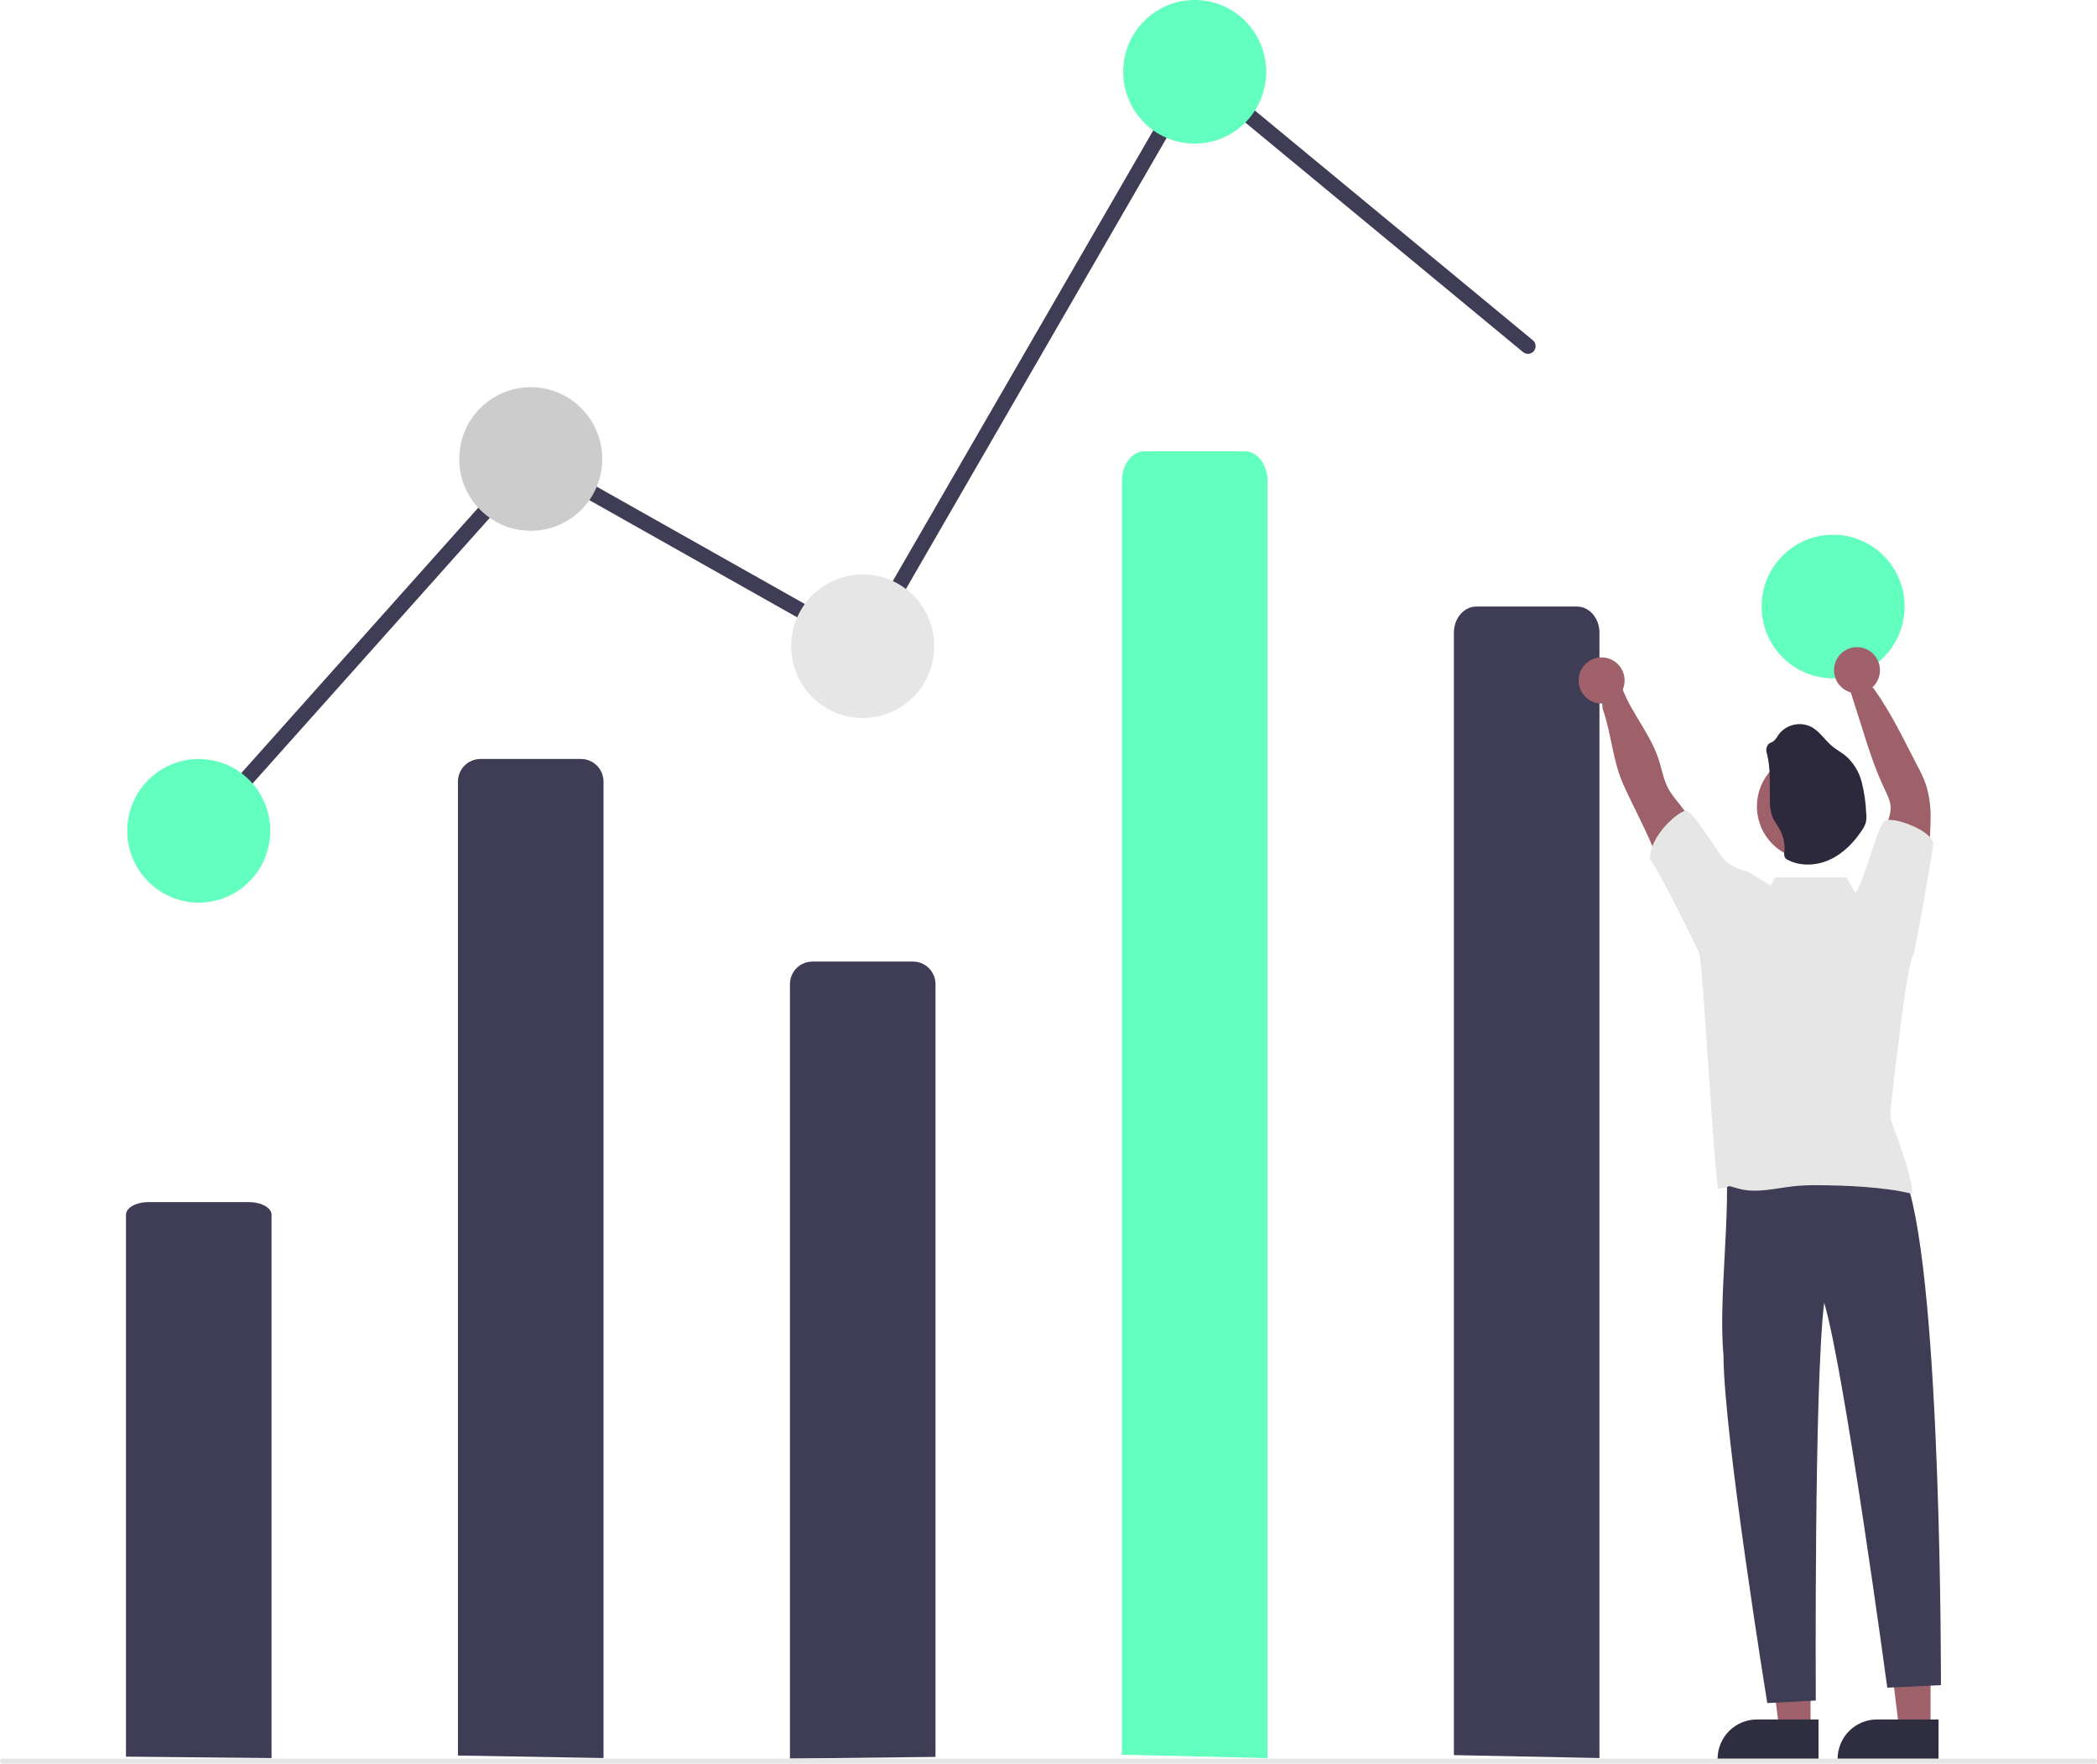 <svg width="453" height="381" viewBox="0 0 453 381" fill="none" xmlns="http://www.w3.org/2000/svg">
<g clip-path="url(#clip0_314_3714)">
<path d="M417.046 373.663L410.283 373.663L407.066 347.469H417.048L417.046 373.663Z" fill="#9E616A"/>
<path d="M418.771 380.246L396.964 380.245V379.968C396.964 377.708 397.858 375.54 399.45 373.942C401.042 372.343 403.201 371.445 405.452 371.445L418.772 371.446L418.771 380.246Z" fill="#2F2E41"/>
<path d="M391.119 373.663L384.355 373.663L381.138 347.469H391.12L391.119 373.663Z" fill="#9E616A"/>
<path d="M392.843 380.246L371.036 380.245V379.968C371.036 377.708 371.931 375.54 373.522 373.942C375.114 372.343 377.273 371.445 379.524 371.445L392.844 371.446L392.843 380.246Z" fill="#2F2E41"/>
<path d="M98.929 379.232V168.841C98.929 167.545 99.442 166.302 100.354 165.386C101.267 164.47 102.504 163.955 103.795 163.955H125.508C126.798 163.955 128.036 164.47 128.948 165.386C129.861 166.302 130.373 167.545 130.373 168.841V379.781L98.929 379.232Z" fill="#3F3D56"/>
<path d="M170.644 379.892V212.603C170.644 211.307 171.157 210.064 172.069 209.148C172.982 208.232 174.219 207.717 175.51 207.717H197.223C198.513 207.717 199.751 208.232 200.663 209.148C201.576 210.064 202.088 211.307 202.088 212.603V379.532L170.644 379.892Z" fill="#3F3D56"/>
<path d="M43.212 181.137C42.892 181.137 42.579 181.044 42.311 180.869C42.043 180.694 41.831 180.445 41.701 180.152C41.571 179.859 41.528 179.535 41.577 179.218C41.627 178.901 41.767 178.605 41.98 178.366L114.58 97.053L186.03 137.34L257.904 12.982L331.124 73.498C331.292 73.636 331.431 73.807 331.533 73.999C331.635 74.192 331.699 74.403 331.72 74.62C331.741 74.838 331.719 75.057 331.656 75.266C331.593 75.475 331.489 75.669 331.351 75.838C331.213 76.006 331.043 76.146 330.851 76.248C330.659 76.351 330.449 76.415 330.232 76.436C330.016 76.457 329.797 76.435 329.589 76.371C329.381 76.307 329.188 76.203 329.02 76.064L258.81 18.036L187.254 141.843L115.274 101.255L44.444 180.584C44.289 180.758 44.099 180.898 43.887 180.993C43.674 181.088 43.444 181.137 43.212 181.137Z" fill="#3F3D56"/>
<path d="M42.936 194.985C51.467 194.985 58.382 188.041 58.382 179.475C58.382 170.909 51.467 163.965 42.936 163.965C34.405 163.965 27.49 170.909 27.49 179.475C27.49 188.041 34.405 194.985 42.936 194.985Z" fill="#63FFBE"/>
<path d="M114.651 114.665C123.182 114.665 130.098 107.721 130.098 99.155C130.098 90.589 123.182 83.644 114.651 83.644C106.121 83.644 99.205 90.589 99.205 99.155C99.205 107.721 106.121 114.665 114.651 114.665Z" fill="#CCCCCC"/>
<path d="M186.366 155.103C194.897 155.103 201.813 148.158 201.813 139.592C201.813 131.026 194.897 124.082 186.366 124.082C177.835 124.082 170.92 131.026 170.92 139.592C170.92 148.158 177.835 155.103 186.366 155.103Z" fill="#E6E6E6"/>
<path d="M258.081 31.021C266.612 31.021 273.527 24.076 273.527 15.51C273.527 6.944 266.612 0 258.081 0C249.55 0 242.635 6.944 242.635 15.51C242.635 24.076 249.55 31.021 258.081 31.021Z" fill="#63FFBE"/>
<path d="M395.994 146.536C404.525 146.536 411.44 139.592 411.44 131.026C411.44 122.46 404.525 115.516 395.994 115.516C387.463 115.516 380.548 122.46 380.548 131.026C380.548 139.592 387.463 146.536 395.994 146.536Z" fill="#63FFBE"/>
<path d="M390.533 251.852C396.314 252.551 411.098 247.255 411.899 255.312C419.509 277.805 419.283 364.026 419.283 364.026L407.698 364.58C407.698 364.58 398.441 296.072 394.063 281.416C391.867 299.23 392.252 367.35 392.252 367.35L381.77 367.904C381.77 367.904 372.368 309.897 372.315 292.871C371.172 280.4 373.974 261.919 372.775 249.863C378.508 251.688 384.541 252.363 390.533 251.852Z" fill="#3F3D56"/>
<path d="M314.074 379.146V136.657C314.074 133.547 316.252 131.025 318.939 131.025H340.652C343.339 131.025 345.518 133.546 345.518 136.657V379.78L314.074 379.146Z" fill="#3F3D56"/>
<path d="M370.867 186.598C368.548 181.838 365.716 177.348 362.421 173.209C361.732 172.401 361.105 171.542 360.545 170.639C359.359 168.573 359.006 166.147 358.256 163.887C356.16 157.55 350.93 152.459 349.656 145.906C349.192 143.524 345.278 150.447 346.307 153.401C348.144 158.746 348.381 164.407 350.72 169.57C353.059 174.733 355.806 179.685 357.825 184.964C358.973 187.961 359.889 191.057 361.571 193.827C363.254 196.597 365.88 198.918 369.052 199.333C369.03 197.325 369.334 195.327 369.951 193.417C370.64 191.235 371.865 188.664 370.867 186.598Z" fill="#9E616A"/>
<path d="M405.571 190.188C405.429 186.271 406.038 182.363 407.364 178.677C407.871 177.264 408.467 175.83 408.418 174.329C408.346 172.933 407.684 171.653 407.083 170.39C405.008 166.042 403.552 161.433 402.118 156.835L399.359 148.166C398.46 147.504 403.712 147.274 404.832 148.831C408.495 153.938 411.27 159.804 414.171 165.382C414.911 166.712 415.542 168.099 416.058 169.531C416.767 171.852 417.102 174.272 417.051 176.699C417.051 181.236 416.455 185.756 415.837 190.254C415.446 193.074 414.933 196.143 412.809 198.009C410.602 195.173 408.384 192.404 405.571 190.188Z" fill="#9E616A"/>
<path d="M390.985 185.699C397.307 185.699 402.432 180.553 402.432 174.205C402.432 167.857 397.307 162.711 390.985 162.711C384.663 162.711 379.539 167.857 379.539 174.205C379.539 180.553 384.663 185.699 390.985 185.699Z" fill="#9E616A"/>
<path d="M381.68 162.738C381.552 162.389 381.523 162.011 381.597 161.647C381.671 161.282 381.845 160.946 382.099 160.675C382.385 160.449 382.765 160.365 383.071 160.149C383.507 159.781 383.863 159.328 384.119 158.818C384.901 157.719 386.045 156.934 387.349 156.601C388.652 156.269 390.031 156.411 391.24 157.003C393.132 157.997 394.274 159.988 395.956 161.328C396.811 162.023 397.801 162.538 398.66 163.233C400.382 164.726 401.605 166.713 402.166 168.926C402.724 171.124 403.05 173.375 403.138 175.642C403.227 176.322 403.201 177.013 403.059 177.684C402.885 178.247 402.626 178.779 402.289 179.263C400.56 181.893 398.281 184.283 395.425 185.64C392.569 186.998 389.095 187.219 386.278 185.798C385.994 185.683 385.751 185.487 385.576 185.235C385.416 184.851 385.378 184.426 385.466 184.02C385.619 182.412 385.302 180.793 384.554 179.363C384.03 178.311 383.244 177.406 382.825 176.317C382.435 175.098 382.268 173.818 382.332 172.539C382.283 169.226 382.507 165.927 381.68 162.738Z" fill="#2D293D"/>
<path d="M27.213 379.476V262.406C27.213 260.905 29.392 259.688 32.079 259.688H53.792C56.479 259.688 58.658 260.906 58.658 262.406V379.781L27.213 379.476Z" fill="#3F3D56"/>
<path d="M452.449 381H0.552C0.405 381 0.265 380.942 0.162 380.838C0.058 380.734 0 380.593 0 380.447C0 380.3 0.058 380.159 0.162 380.055C0.265 379.951 0.405 379.893 0.552 379.893H452.448C452.595 379.893 452.735 379.951 452.838 380.055C452.942 380.159 453 380.3 453 380.447C453 380.593 452.942 380.734 452.838 380.838C452.735 380.942 452.595 381 452.448 381H452.449Z" fill="#E6E6E6"/>
<path d="M242.358 379.064V103.884C242.358 100.355 244.537 97.494 247.224 97.494H268.937C271.624 97.494 273.803 100.355 273.803 103.884V379.782L242.358 379.064Z" fill="#63FFBE"/>
<path d="M345.987 151.983C348.729 151.983 350.952 149.751 350.952 146.997C350.952 144.244 348.729 142.012 345.987 142.012C343.245 142.012 341.022 144.244 341.022 146.997C341.022 149.751 343.245 151.983 345.987 151.983Z" fill="#A0616A"/>
<path d="M401.152 149.766C403.894 149.766 406.117 147.534 406.117 144.78C406.117 142.027 403.894 139.795 401.152 139.795C398.41 139.795 396.188 142.027 396.188 144.78C396.188 147.534 398.41 149.766 401.152 149.766Z" fill="#A0616A"/>
<path d="M413.217 206.495C413.702 206.05 417.651 182.856 417.628 182.333C417.567 179.476 408.884 176.212 407.147 177.348C405.507 178.419 402.653 190.711 400.815 192.95L398.872 189.535H383.426L382.489 191.281C380.463 190.054 378.639 188.924 377.989 188.55C377.766 188.398 377.522 188.278 377.266 188.193C375.66 187.832 374.154 187.121 372.853 186.11C371.584 185.129 365.695 174.861 364.118 175.132C362.336 175.431 356.326 180.649 356.395 185.657C357.151 185.641 366.994 205.404 367.132 206.14C367.888 209.253 370.383 254.654 371.189 256.77C374.899 256.41 371.97 255.768 375.561 256.77C379.428 257.85 383.511 256.682 387.499 256.25C389.16 256.084 390.828 256.01 392.497 256.028C398.565 256.056 407.226 256.394 413.101 257.906C413.134 254.039 409.753 245.675 408.501 242.024C408.336 240.933 408.342 239.823 408.517 238.734C408.677 237.399 411.907 207.971 413.217 206.495Z" fill="#E6E6E6"/>
</g>
<defs>
<clipPath id="clip0_314_3714">
<rect width="453" height="381" fill="white"/>
</clipPath>
</defs>
</svg>
